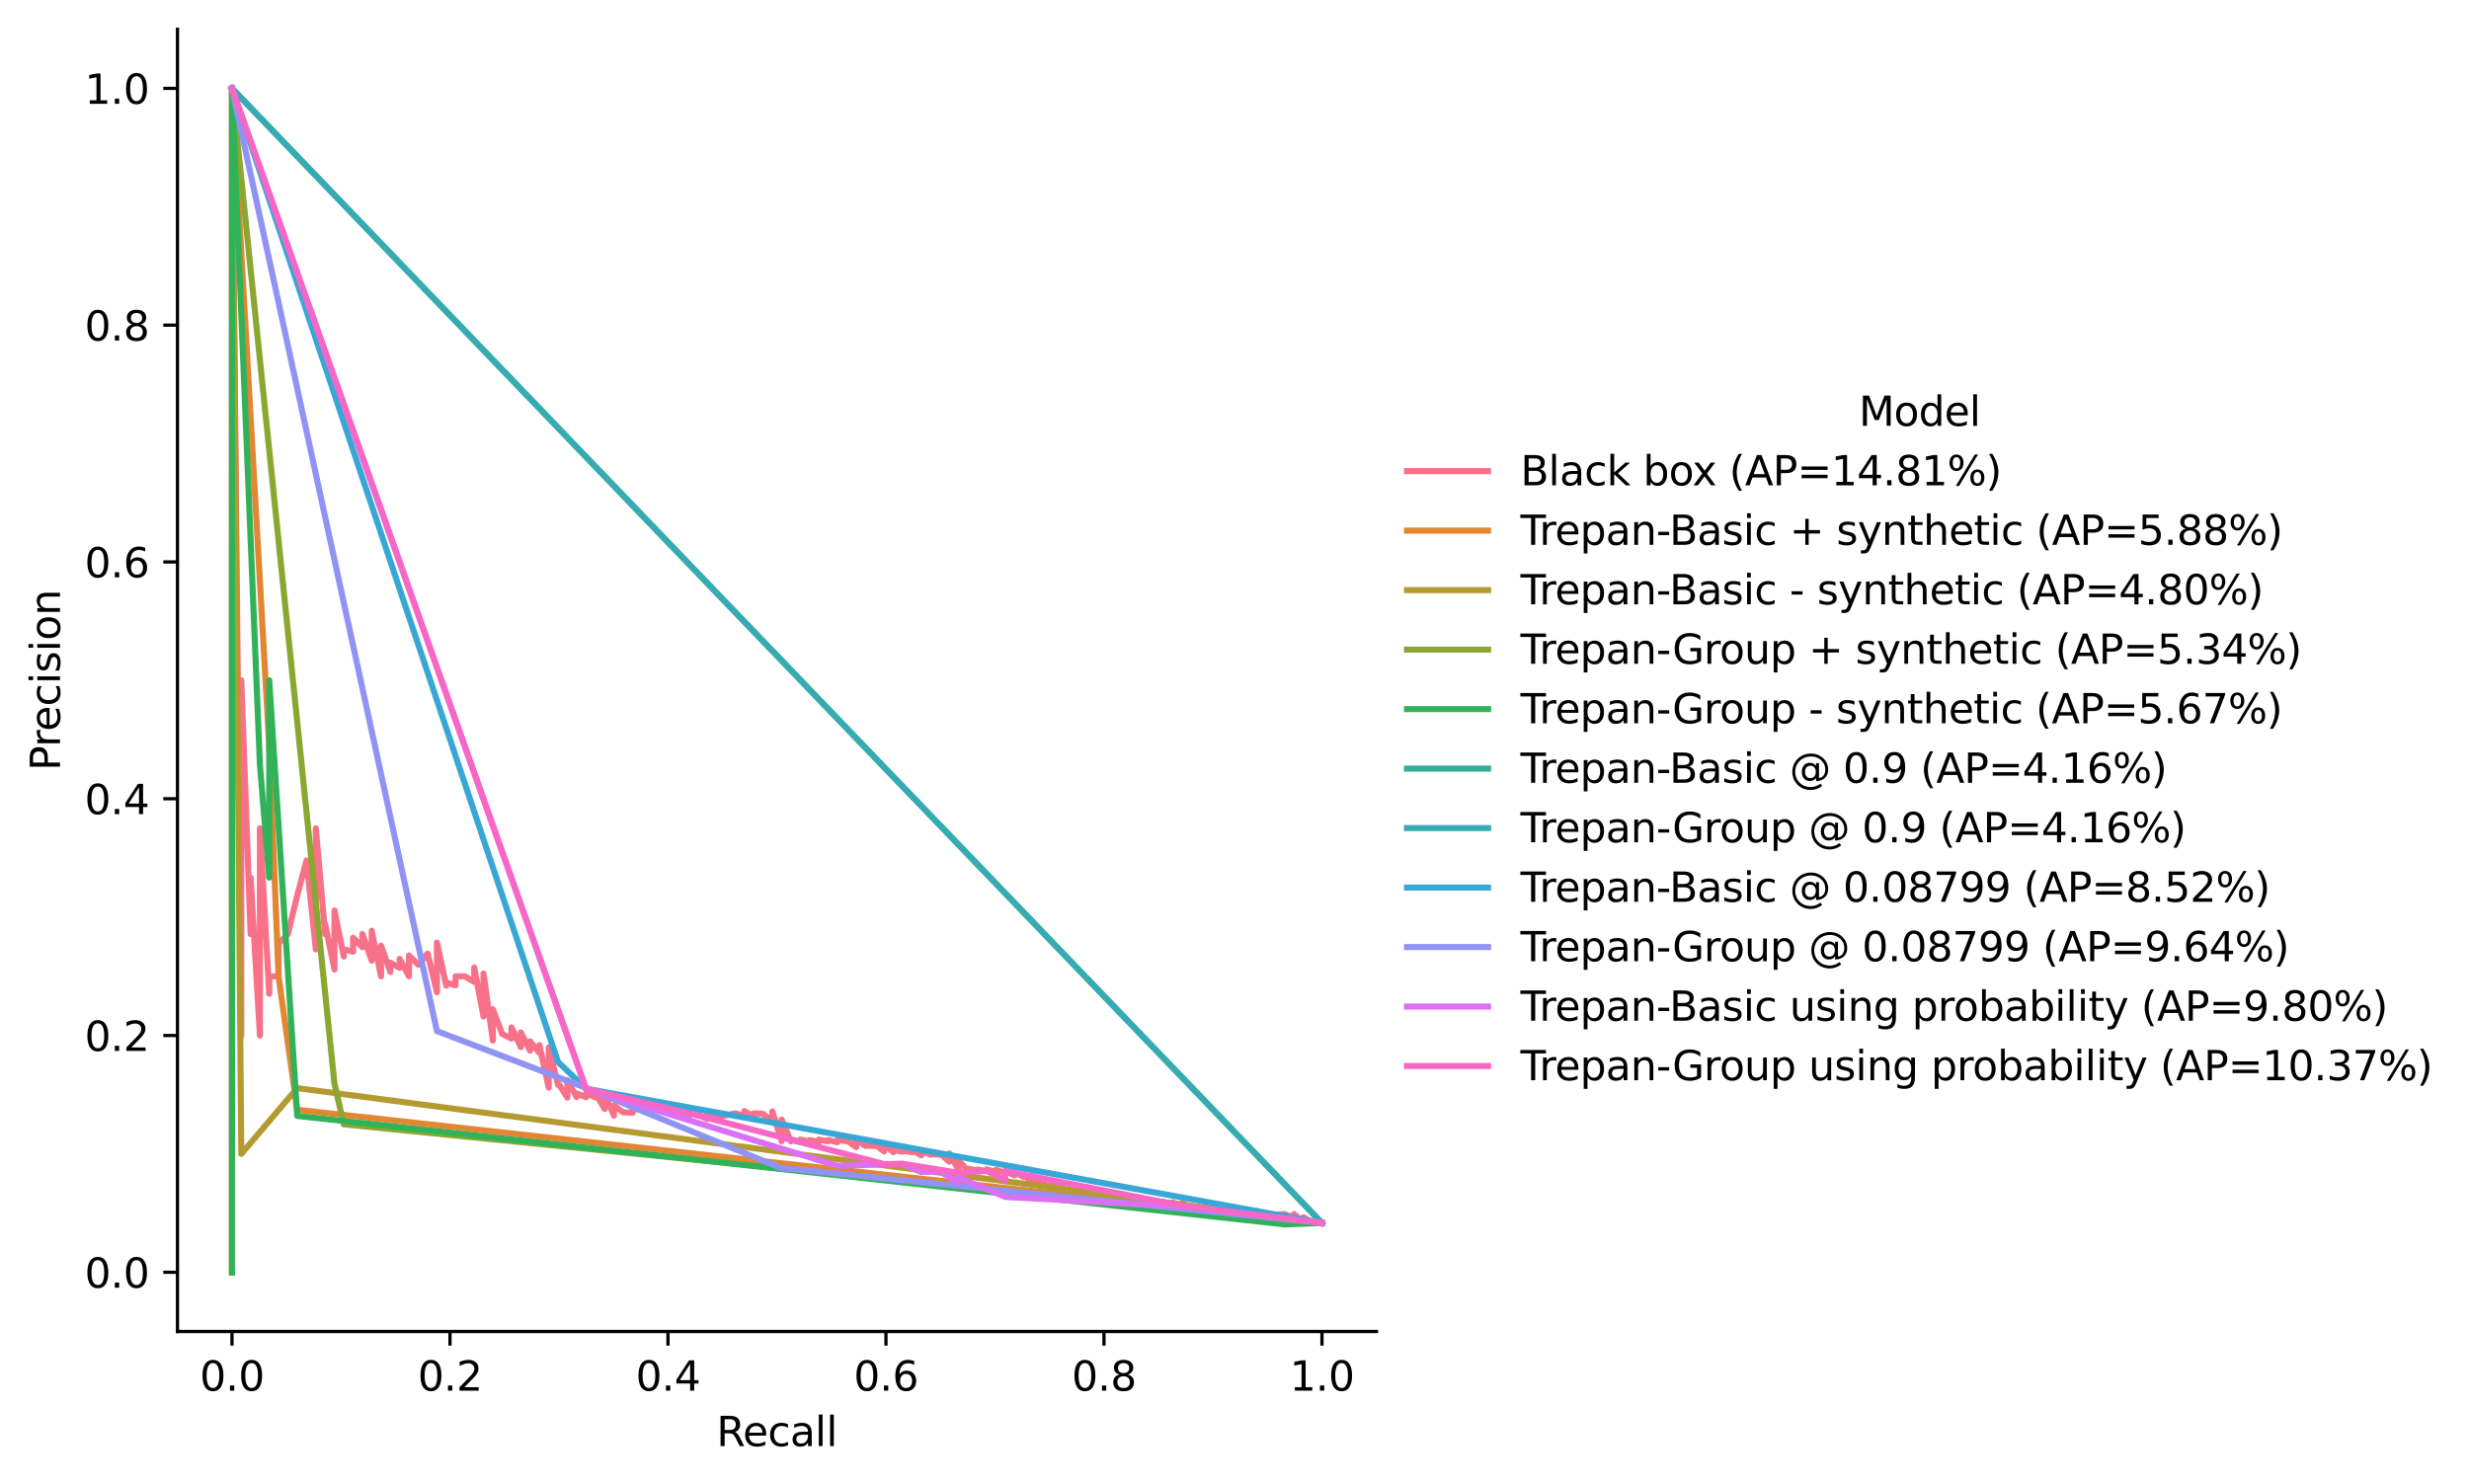 <?xml version="1.0" encoding="utf-8" standalone="no"?>
<!DOCTYPE svg PUBLIC "-//W3C//DTD SVG 1.1//EN"
  "http://www.w3.org/Graphics/SVG/1.1/DTD/svg11.dtd">
<svg height="366.076pt" version="1.1" viewBox="0 0 609.034 366.076" width="609.034pt" xmlns="http://www.w3.org/2000/svg" xmlns:xlink="http://www.w3.org/1999/xlink">
 <defs>
  <style type="text/css">*{stroke-linecap:butt;stroke-linejoin:round;}</style>
 </defs>
 <g id="figure_1">
  <g id="patch_1">
   <path d="M 0 366.076 
L 609.034 366.076 
L 609.034 0 
L 0 0 
z
" style="fill:#ffffff;"/>
  </g>
  <g id="axes_1">
   <g id="patch_2">
    <path d="M 43.781 328.52 
L 339.533 328.52 
L 339.533 7.2 
L 43.781 7.2 
z
" style="fill:#ffffff;"/>
   </g>
   <g id="matplotlib.axis_1">
    <g id="xtick_1">
     <g id="line2d_1">
      <defs>
       <path d="M 0 0 
L 0 3.5 
" id="m7871a6d753" style="stroke:#000000;stroke-width:0.8;"/>
      </defs>
      <g>
       <use style="stroke:#000000;stroke-width:0.8;" x="57.225" xlink:href="#m7871a6d753" y="328.52"/>
      </g>
     </g>
     <g id="text_1">
      <!-- 0.0 -->
      <g transform="translate(49.273 343.118)scale(0.1 -0.1)">
       <defs>
        <path d="M 2034 4250 
Q 1547 4250 1301 3770 
Q 1056 3291 1056 2328 
Q 1056 1369 1301 889 
Q 1547 409 2034 409 
Q 2525 409 2770 889 
Q 3016 1369 3016 2328 
Q 3016 3291 2770 3770 
Q 2525 4250 2034 4250 
z
M 2034 4750 
Q 2819 4750 3233 4129 
Q 3647 3509 3647 2328 
Q 3647 1150 3233 529 
Q 2819 -91 2034 -91 
Q 1250 -91 836 529 
Q 422 1150 422 2328 
Q 422 3509 836 4129 
Q 1250 4750 2034 4750 
z
" id="DejaVuSans-30" transform="scale(0.016)"/>
        <path d="M 684 794 
L 1344 794 
L 1344 0 
L 684 0 
L 684 794 
z
" id="DejaVuSans-2e" transform="scale(0.016)"/>
       </defs>
       <use xlink:href="#DejaVuSans-30"/>
       <use x="63.623" xlink:href="#DejaVuSans-2e"/>
       <use x="95.41" xlink:href="#DejaVuSans-30"/>
      </g>
     </g>
    </g>
    <g id="xtick_2">
     <g id="line2d_2">
      <g>
       <use style="stroke:#000000;stroke-width:0.8;" x="110.998" xlink:href="#m7871a6d753" y="328.52"/>
      </g>
     </g>
     <g id="text_2">
      <!-- 0.2 -->
      <g transform="translate(103.046 343.118)scale(0.1 -0.1)">
       <defs>
        <path d="M 1228 531 
L 3431 531 
L 3431 0 
L 469 0 
L 469 531 
Q 828 903 1448 1529 
Q 2069 2156 2228 2338 
Q 2531 2678 2651 2914 
Q 2772 3150 2772 3378 
Q 2772 3750 2511 3984 
Q 2250 4219 1831 4219 
Q 1534 4219 1204 4116 
Q 875 4013 500 3803 
L 500 4441 
Q 881 4594 1212 4672 
Q 1544 4750 1819 4750 
Q 2544 4750 2975 4387 
Q 3406 4025 3406 3419 
Q 3406 3131 3298 2873 
Q 3191 2616 2906 2266 
Q 2828 2175 2409 1742 
Q 1991 1309 1228 531 
z
" id="DejaVuSans-32" transform="scale(0.016)"/>
       </defs>
       <use xlink:href="#DejaVuSans-30"/>
       <use x="63.623" xlink:href="#DejaVuSans-2e"/>
       <use x="95.41" xlink:href="#DejaVuSans-32"/>
      </g>
     </g>
    </g>
    <g id="xtick_3">
     <g id="line2d_3">
      <g>
       <use style="stroke:#000000;stroke-width:0.8;" x="164.771" xlink:href="#m7871a6d753" y="328.52"/>
      </g>
     </g>
     <g id="text_3">
      <!-- 0.4 -->
      <g transform="translate(156.819 343.118)scale(0.1 -0.1)">
       <defs>
        <path d="M 2419 4116 
L 825 1625 
L 2419 1625 
L 2419 4116 
z
M 2253 4666 
L 3047 4666 
L 3047 1625 
L 3713 1625 
L 3713 1100 
L 3047 1100 
L 3047 0 
L 2419 0 
L 2419 1100 
L 313 1100 
L 313 1709 
L 2253 4666 
z
" id="DejaVuSans-34" transform="scale(0.016)"/>
       </defs>
       <use xlink:href="#DejaVuSans-30"/>
       <use x="63.623" xlink:href="#DejaVuSans-2e"/>
       <use x="95.41" xlink:href="#DejaVuSans-34"/>
      </g>
     </g>
    </g>
    <g id="xtick_4">
     <g id="line2d_4">
      <g>
       <use style="stroke:#000000;stroke-width:0.8;" x="218.544" xlink:href="#m7871a6d753" y="328.52"/>
      </g>
     </g>
     <g id="text_4">
      <!-- 0.6 -->
      <g transform="translate(210.592 343.118)scale(0.1 -0.1)">
       <defs>
        <path d="M 2113 2584 
Q 1688 2584 1439 2293 
Q 1191 2003 1191 1497 
Q 1191 994 1439 701 
Q 1688 409 2113 409 
Q 2538 409 2786 701 
Q 3034 994 3034 1497 
Q 3034 2003 2786 2293 
Q 2538 2584 2113 2584 
z
M 3366 4563 
L 3366 3988 
Q 3128 4100 2886 4159 
Q 2644 4219 2406 4219 
Q 1781 4219 1451 3797 
Q 1122 3375 1075 2522 
Q 1259 2794 1537 2939 
Q 1816 3084 2150 3084 
Q 2853 3084 3261 2657 
Q 3669 2231 3669 1497 
Q 3669 778 3244 343 
Q 2819 -91 2113 -91 
Q 1303 -91 875 529 
Q 447 1150 447 2328 
Q 447 3434 972 4092 
Q 1497 4750 2381 4750 
Q 2619 4750 2861 4703 
Q 3103 4656 3366 4563 
z
" id="DejaVuSans-36" transform="scale(0.016)"/>
       </defs>
       <use xlink:href="#DejaVuSans-30"/>
       <use x="63.623" xlink:href="#DejaVuSans-2e"/>
       <use x="95.41" xlink:href="#DejaVuSans-36"/>
      </g>
     </g>
    </g>
    <g id="xtick_5">
     <g id="line2d_5">
      <g>
       <use style="stroke:#000000;stroke-width:0.8;" x="272.317" xlink:href="#m7871a6d753" y="328.52"/>
      </g>
     </g>
     <g id="text_5">
      <!-- 0.8 -->
      <g transform="translate(264.365 343.118)scale(0.1 -0.1)">
       <defs>
        <path d="M 2034 2216 
Q 1584 2216 1326 1975 
Q 1069 1734 1069 1313 
Q 1069 891 1326 650 
Q 1584 409 2034 409 
Q 2484 409 2743 651 
Q 3003 894 3003 1313 
Q 3003 1734 2745 1975 
Q 2488 2216 2034 2216 
z
M 1403 2484 
Q 997 2584 770 2862 
Q 544 3141 544 3541 
Q 544 4100 942 4425 
Q 1341 4750 2034 4750 
Q 2731 4750 3128 4425 
Q 3525 4100 3525 3541 
Q 3525 3141 3298 2862 
Q 3072 2584 2669 2484 
Q 3125 2378 3379 2068 
Q 3634 1759 3634 1313 
Q 3634 634 3220 271 
Q 2806 -91 2034 -91 
Q 1263 -91 848 271 
Q 434 634 434 1313 
Q 434 1759 690 2068 
Q 947 2378 1403 2484 
z
M 1172 3481 
Q 1172 3119 1398 2916 
Q 1625 2713 2034 2713 
Q 2441 2713 2670 2916 
Q 2900 3119 2900 3481 
Q 2900 3844 2670 4047 
Q 2441 4250 2034 4250 
Q 1625 4250 1398 4047 
Q 1172 3844 1172 3481 
z
" id="DejaVuSans-38" transform="scale(0.016)"/>
       </defs>
       <use xlink:href="#DejaVuSans-30"/>
       <use x="63.623" xlink:href="#DejaVuSans-2e"/>
       <use x="95.41" xlink:href="#DejaVuSans-38"/>
      </g>
     </g>
    </g>
    <g id="xtick_6">
     <g id="line2d_6">
      <g>
       <use style="stroke:#000000;stroke-width:0.8;" x="326.09" xlink:href="#m7871a6d753" y="328.52"/>
      </g>
     </g>
     <g id="text_6">
      <!-- 1.0 -->
      <g transform="translate(318.138 343.118)scale(0.1 -0.1)">
       <defs>
        <path d="M 794 531 
L 1825 531 
L 1825 4091 
L 703 3866 
L 703 4441 
L 1819 4666 
L 2450 4666 
L 2450 531 
L 3481 531 
L 3481 0 
L 794 0 
L 794 531 
z
" id="DejaVuSans-31" transform="scale(0.016)"/>
       </defs>
       <use xlink:href="#DejaVuSans-31"/>
       <use x="63.623" xlink:href="#DejaVuSans-2e"/>
       <use x="95.41" xlink:href="#DejaVuSans-30"/>
      </g>
     </g>
    </g>
    <g id="text_7">
     <!-- Recall -->
     <g transform="translate(176.74 356.797)scale(0.1 -0.1)">
      <defs>
       <path d="M 2841 2188 
Q 3044 2119 3236 1894 
Q 3428 1669 3622 1275 
L 4263 0 
L 3584 0 
L 2988 1197 
Q 2756 1666 2539 1819 
Q 2322 1972 1947 1972 
L 1259 1972 
L 1259 0 
L 628 0 
L 628 4666 
L 2053 4666 
Q 2853 4666 3247 4331 
Q 3641 3997 3641 3322 
Q 3641 2881 3436 2590 
Q 3231 2300 2841 2188 
z
M 1259 4147 
L 1259 2491 
L 2053 2491 
Q 2509 2491 2742 2702 
Q 2975 2913 2975 3322 
Q 2975 3731 2742 3939 
Q 2509 4147 2053 4147 
L 1259 4147 
z
" id="DejaVuSans-52" transform="scale(0.016)"/>
       <path d="M 3597 1894 
L 3597 1613 
L 953 1613 
Q 991 1019 1311 708 
Q 1631 397 2203 397 
Q 2534 397 2845 478 
Q 3156 559 3463 722 
L 3463 178 
Q 3153 47 2828 -22 
Q 2503 -91 2169 -91 
Q 1331 -91 842 396 
Q 353 884 353 1716 
Q 353 2575 817 3079 
Q 1281 3584 2069 3584 
Q 2775 3584 3186 3129 
Q 3597 2675 3597 1894 
z
M 3022 2063 
Q 3016 2534 2758 2815 
Q 2500 3097 2075 3097 
Q 1594 3097 1305 2825 
Q 1016 2553 972 2059 
L 3022 2063 
z
" id="DejaVuSans-65" transform="scale(0.016)"/>
       <path d="M 3122 3366 
L 3122 2828 
Q 2878 2963 2633 3030 
Q 2388 3097 2138 3097 
Q 1578 3097 1268 2742 
Q 959 2388 959 1747 
Q 959 1106 1268 751 
Q 1578 397 2138 397 
Q 2388 397 2633 464 
Q 2878 531 3122 666 
L 3122 134 
Q 2881 22 2623 -34 
Q 2366 -91 2075 -91 
Q 1284 -91 818 406 
Q 353 903 353 1747 
Q 353 2603 823 3093 
Q 1294 3584 2113 3584 
Q 2378 3584 2631 3529 
Q 2884 3475 3122 3366 
z
" id="DejaVuSans-63" transform="scale(0.016)"/>
       <path d="M 2194 1759 
Q 1497 1759 1228 1600 
Q 959 1441 959 1056 
Q 959 750 1161 570 
Q 1363 391 1709 391 
Q 2188 391 2477 730 
Q 2766 1069 2766 1631 
L 2766 1759 
L 2194 1759 
z
M 3341 1997 
L 3341 0 
L 2766 0 
L 2766 531 
Q 2569 213 2275 61 
Q 1981 -91 1556 -91 
Q 1019 -91 701 211 
Q 384 513 384 1019 
Q 384 1609 779 1909 
Q 1175 2209 1959 2209 
L 2766 2209 
L 2766 2266 
Q 2766 2663 2505 2880 
Q 2244 3097 1772 3097 
Q 1472 3097 1187 3025 
Q 903 2953 641 2809 
L 641 3341 
Q 956 3463 1253 3523 
Q 1550 3584 1831 3584 
Q 2591 3584 2966 3190 
Q 3341 2797 3341 1997 
z
" id="DejaVuSans-61" transform="scale(0.016)"/>
       <path d="M 603 4863 
L 1178 4863 
L 1178 0 
L 603 0 
L 603 4863 
z
" id="DejaVuSans-6c" transform="scale(0.016)"/>
      </defs>
      <use xlink:href="#DejaVuSans-52"/>
      <use x="64.982" xlink:href="#DejaVuSans-65"/>
      <use x="126.506" xlink:href="#DejaVuSans-63"/>
      <use x="181.486" xlink:href="#DejaVuSans-61"/>
      <use x="242.766" xlink:href="#DejaVuSans-6c"/>
      <use x="270.549" xlink:href="#DejaVuSans-6c"/>
     </g>
    </g>
   </g>
   <g id="matplotlib.axis_2">
    <g id="ytick_1">
     <g id="line2d_7">
      <defs>
       <path d="M 0 0 
L -3.5 0 
" id="mf7b725f0ad" style="stroke:#000000;stroke-width:0.8;"/>
      </defs>
      <g>
       <use style="stroke:#000000;stroke-width:0.8;" x="43.781" xlink:href="#mf7b725f0ad" y="313.915"/>
      </g>
     </g>
     <g id="text_8">
      <!-- 0.0 -->
      <g transform="translate(20.878 317.714)scale(0.1 -0.1)">
       <use xlink:href="#DejaVuSans-30"/>
       <use x="63.623" xlink:href="#DejaVuSans-2e"/>
       <use x="95.41" xlink:href="#DejaVuSans-30"/>
      </g>
     </g>
    </g>
    <g id="ytick_2">
     <g id="line2d_8">
      <g>
       <use style="stroke:#000000;stroke-width:0.8;" x="43.781" xlink:href="#mf7b725f0ad" y="255.493"/>
      </g>
     </g>
     <g id="text_9">
      <!-- 0.2 -->
      <g transform="translate(20.878 259.292)scale(0.1 -0.1)">
       <use xlink:href="#DejaVuSans-30"/>
       <use x="63.623" xlink:href="#DejaVuSans-2e"/>
       <use x="95.41" xlink:href="#DejaVuSans-32"/>
      </g>
     </g>
    </g>
    <g id="ytick_3">
     <g id="line2d_9">
      <g>
       <use style="stroke:#000000;stroke-width:0.8;" x="43.781" xlink:href="#mf7b725f0ad" y="197.071"/>
      </g>
     </g>
     <g id="text_10">
      <!-- 0.4 -->
      <g transform="translate(20.878 200.87)scale(0.1 -0.1)">
       <use xlink:href="#DejaVuSans-30"/>
       <use x="63.623" xlink:href="#DejaVuSans-2e"/>
       <use x="95.41" xlink:href="#DejaVuSans-34"/>
      </g>
     </g>
    </g>
    <g id="ytick_4">
     <g id="line2d_10">
      <g>
       <use style="stroke:#000000;stroke-width:0.8;" x="43.781" xlink:href="#mf7b725f0ad" y="138.649"/>
      </g>
     </g>
     <g id="text_11">
      <!-- 0.6 -->
      <g transform="translate(20.878 142.448)scale(0.1 -0.1)">
       <use xlink:href="#DejaVuSans-30"/>
       <use x="63.623" xlink:href="#DejaVuSans-2e"/>
       <use x="95.41" xlink:href="#DejaVuSans-36"/>
      </g>
     </g>
    </g>
    <g id="ytick_5">
     <g id="line2d_11">
      <g>
       <use style="stroke:#000000;stroke-width:0.8;" x="43.781" xlink:href="#mf7b725f0ad" y="80.227"/>
      </g>
     </g>
     <g id="text_12">
      <!-- 0.8 -->
      <g transform="translate(20.878 84.026)scale(0.1 -0.1)">
       <use xlink:href="#DejaVuSans-30"/>
       <use x="63.623" xlink:href="#DejaVuSans-2e"/>
       <use x="95.41" xlink:href="#DejaVuSans-38"/>
      </g>
     </g>
    </g>
    <g id="ytick_6">
     <g id="line2d_12">
      <g>
       <use style="stroke:#000000;stroke-width:0.8;" x="43.781" xlink:href="#mf7b725f0ad" y="21.805"/>
      </g>
     </g>
     <g id="text_13">
      <!-- 1.0 -->
      <g transform="translate(20.878 25.605)scale(0.1 -0.1)">
       <use xlink:href="#DejaVuSans-31"/>
       <use x="63.623" xlink:href="#DejaVuSans-2e"/>
       <use x="95.41" xlink:href="#DejaVuSans-30"/>
      </g>
     </g>
    </g>
    <g id="text_14">
     <!-- Precision -->
     <g transform="translate(14.798 190.167)rotate(-90)scale(0.1 -0.1)">
      <defs>
       <path d="M 1259 4147 
L 1259 2394 
L 2053 2394 
Q 2494 2394 2734 2622 
Q 2975 2850 2975 3272 
Q 2975 3691 2734 3919 
Q 2494 4147 2053 4147 
L 1259 4147 
z
M 628 4666 
L 2053 4666 
Q 2838 4666 3239 4311 
Q 3641 3956 3641 3272 
Q 3641 2581 3239 2228 
Q 2838 1875 2053 1875 
L 1259 1875 
L 1259 0 
L 628 0 
L 628 4666 
z
" id="DejaVuSans-50" transform="scale(0.016)"/>
       <path d="M 2631 2963 
Q 2534 3019 2420 3045 
Q 2306 3072 2169 3072 
Q 1681 3072 1420 2755 
Q 1159 2438 1159 1844 
L 1159 0 
L 581 0 
L 581 3500 
L 1159 3500 
L 1159 2956 
Q 1341 3275 1631 3429 
Q 1922 3584 2338 3584 
Q 2397 3584 2469 3576 
Q 2541 3569 2628 3553 
L 2631 2963 
z
" id="DejaVuSans-72" transform="scale(0.016)"/>
       <path d="M 603 3500 
L 1178 3500 
L 1178 0 
L 603 0 
L 603 3500 
z
M 603 4863 
L 1178 4863 
L 1178 4134 
L 603 4134 
L 603 4863 
z
" id="DejaVuSans-69" transform="scale(0.016)"/>
       <path d="M 2834 3397 
L 2834 2853 
Q 2591 2978 2328 3040 
Q 2066 3103 1784 3103 
Q 1356 3103 1142 2972 
Q 928 2841 928 2578 
Q 928 2378 1081 2264 
Q 1234 2150 1697 2047 
L 1894 2003 
Q 2506 1872 2764 1633 
Q 3022 1394 3022 966 
Q 3022 478 2636 193 
Q 2250 -91 1575 -91 
Q 1294 -91 989 -36 
Q 684 19 347 128 
L 347 722 
Q 666 556 975 473 
Q 1284 391 1588 391 
Q 1994 391 2212 530 
Q 2431 669 2431 922 
Q 2431 1156 2273 1281 
Q 2116 1406 1581 1522 
L 1381 1569 
Q 847 1681 609 1914 
Q 372 2147 372 2553 
Q 372 3047 722 3315 
Q 1072 3584 1716 3584 
Q 2034 3584 2315 3537 
Q 2597 3491 2834 3397 
z
" id="DejaVuSans-73" transform="scale(0.016)"/>
       <path d="M 1959 3097 
Q 1497 3097 1228 2736 
Q 959 2375 959 1747 
Q 959 1119 1226 758 
Q 1494 397 1959 397 
Q 2419 397 2687 759 
Q 2956 1122 2956 1747 
Q 2956 2369 2687 2733 
Q 2419 3097 1959 3097 
z
M 1959 3584 
Q 2709 3584 3137 3096 
Q 3566 2609 3566 1747 
Q 3566 888 3137 398 
Q 2709 -91 1959 -91 
Q 1206 -91 779 398 
Q 353 888 353 1747 
Q 353 2609 779 3096 
Q 1206 3584 1959 3584 
z
" id="DejaVuSans-6f" transform="scale(0.016)"/>
       <path d="M 3513 2113 
L 3513 0 
L 2938 0 
L 2938 2094 
Q 2938 2591 2744 2837 
Q 2550 3084 2163 3084 
Q 1697 3084 1428 2787 
Q 1159 2491 1159 1978 
L 1159 0 
L 581 0 
L 581 3500 
L 1159 3500 
L 1159 2956 
Q 1366 3272 1645 3428 
Q 1925 3584 2291 3584 
Q 2894 3584 3203 3211 
Q 3513 2838 3513 2113 
z
" id="DejaVuSans-6e" transform="scale(0.016)"/>
      </defs>
      <use xlink:href="#DejaVuSans-50"/>
      <use x="58.553" xlink:href="#DejaVuSans-72"/>
      <use x="97.416" xlink:href="#DejaVuSans-65"/>
      <use x="158.939" xlink:href="#DejaVuSans-63"/>
      <use x="213.92" xlink:href="#DejaVuSans-69"/>
      <use x="241.703" xlink:href="#DejaVuSans-73"/>
      <use x="293.803" xlink:href="#DejaVuSans-69"/>
      <use x="321.586" xlink:href="#DejaVuSans-6f"/>
      <use x="382.768" xlink:href="#DejaVuSans-6e"/>
     </g>
    </g>
   </g>
   <g id="line2d_13">
    <path clip-path="url(#p75d3e99f61)" d="M 57.225 313.915 
L 57.225 21.805 
L 59.523 255.493 
L 59.523 167.86 
L 61.82 230.455 
L 61.82 216.545 
L 64.118 255.493 
L 64.118 204.374 
L 66.416 245.183 
L 66.416 240.887 
L 68.714 240.887 
L 68.714 232.773 
L 71.012 230.455 
L 73.31 220.971 
L 75.608 212.311 
L 77.906 234.248 
L 77.906 204.374 
L 80.204 230.455 
L 80.204 228 
L 82.502 239.189 
L 82.502 224.659 
L 84.8 236.019 
L 84.8 234.248 
L 87.098 234.802 
L 87.098 231.362 
L 89.396 233.728 
L 89.396 230.455 
L 91.694 237.044 
L 91.694 229.652 
L 93.992 240.887 
L 93.992 233.333 
L 96.29 239.797 
L 96.29 237.517 
L 98.588 238.801 
L 98.588 236.592 
L 100.886 240.887 
L 100.886 235.745 
L 103.184 238.042 
L 105.482 235.27 
L 107.78 244.813 
L 107.78 232.568 
L 110.078 243.193 
L 110.078 242.441 
L 112.376 243.1 
L 112.376 240.887 
L 114.674 240.887 
L 116.972 242.265 
L 116.972 238.718 
L 119.27 250.819 
L 119.27 250.31 
L 119.27 240.205 
L 121.568 256.718 
L 121.568 256.316 
L 121.568 249.001 
L 123.866 255.087 
L 126.164 256.261 
L 126.164 253.478 
L 128.462 258.36 
L 128.462 254.729 
L 130.76 259.251 
L 130.76 256.918 
L 133.058 259.759 
L 133.058 257.87 
L 135.356 268.356 
L 135.356 267.934 
L 135.356 258.43 
L 137.654 267.653 
L 137.654 267.23 
L 139.952 270.816 
L 139.952 270.639 
L 139.952 266.546 
L 142.25 270.682 
L 142.25 270.509 
L 142.25 269.8 
L 144.548 270.723 
L 144.548 269.691 
L 146.846 270.762 
L 146.846 269.759 
L 149.144 273.624 
L 149.144 273.484 
L 149.144 269.823 
L 151.442 275.281 
L 151.442 275.03 
L 151.442 272.758 
L 153.74 274.466 
L 156.038 274.539 
L 156.038 273.656 
L 158.336 273.75 
L 160.634 274.44 
L 160.634 272.965 
L 162.932 274.16 
L 162.932 274.042 
L 162.932 273.684 
L 165.23 274.576 
L 165.23 274.463 
L 165.23 273.416 
L 167.528 274.194 
L 167.528 274.081 
L 167.528 273.854 
L 169.826 275.541 
L 169.826 275.438 
L 169.826 273.481 
L 172.124 275.173 
L 172.124 275.07 
L 172.124 274.863 
L 174.422 276.103 
L 174.422 276.007 
L 174.422 274.503 
L 176.72 275.845 
L 176.72 275.75 
L 176.72 275.46 
L 179.018 275.21 
L 181.316 274.676 
L 183.614 275.294 
L 183.614 275.201 
L 183.614 274.147 
L 185.912 275.425 
L 185.912 275.334 
L 185.912 274.686 
L 188.21 274.83 
L 190.508 276.76 
L 190.508 276.679 
L 190.508 274.237 
L 192.806 281.58 
L 192.806 281.212 
L 192.806 276.202 
L 195.104 281.637 
L 195.104 281.398 
L 195.104 281.093 
L 197.402 281.751 
L 197.402 281.693 
L 197.402 281.16 
L 199.7 281.632 
L 199.7 281.574 
L 199.7 281.283 
L 201.998 281.742 
L 201.998 281.629 
L 201.998 281.169 
L 204.296 281.626 
L 204.296 281.514 
L 204.296 281.288 
L 206.594 281.842 
L 206.594 281.733 
L 206.594 281.178 
L 208.892 281.621 
L 208.892 281.513 
L 208.892 281.403 
L 211.19 283.045 
L 211.19 282.947 
L 211.19 281.187 
L 213.488 282.732 
L 213.488 282.634 
L 215.786 282.762 
L 215.786 282.666 
L 215.786 282.323 
L 218.084 284.107 
L 218.084 283.977 
L 218.084 282.36 
L 220.382 284.286 
L 220.382 284.159 
L 220.382 283.726 
L 222.68 284.167 
L 222.68 284.082 
L 222.68 283.912 
L 224.978 284.298 
L 224.978 284.215 
L 224.978 283.796 
L 227.276 285.055 
L 227.276 284.939 
L 227.276 283.934 
L 229.574 284.935 
L 229.574 284.82 
L 229.574 284.704 
L 231.872 284.932 
L 231.872 284.857 
L 231.872 284.588 
L 234.17 286.651 
L 234.17 286.518 
L 234.17 284.589 
L 236.468 288.655 
L 236.468 288.457 
L 236.468 286.33 
L 238.766 288.858 
L 238.766 288.694 
L 238.766 288.359 
L 241.064 288.787 
L 241.064 288.678 
L 241.064 288.569 
L 243.362 288.93 
L 243.362 288.824 
L 243.362 288.5 
L 245.66 289.195 
L 245.66 289.093 
L 245.66 288.648 
L 247.958 289.4 
L 247.958 289.3 
L 247.958 288.92 
L 250.256 290.022 
L 250.256 289.906 
L 250.256 289.13 
L 252.554 290.446 
L 252.554 290.335 
L 252.554 289.762 
L 254.852 292.202 
L 254.852 292.051 
L 254.852 290.193 
L 257.15 292.286 
L 257.15 292.138 
L 257.15 291.969 
L 259.448 293.083 
L 259.448 292.965 
L 259.448 292.056 
L 261.746 293.249 
L 261.746 293.133 
L 261.746 292.864 
L 264.044 294.512 
L 264.044 294.383 
L 264.044 293.033 
L 266.342 294.708 
L 266.342 294.582 
L 266.342 294.311 
L 268.64 295.89 
L 268.64 295.756 
L 268.64 294.511 
L 270.938 296.007 
L 270.938 295.876 
L 270.938 295.707 
L 275.534 295.93 
L 275.534 295.694 
L 277.832 296.333 
L 277.832 296.222 
L 277.832 295.752 
L 280.13 296.585 
L 280.13 296.467 
L 280.13 296.161 
L 282.428 296.742 
L 282.428 296.628 
L 282.428 296.417 
L 284.726 296.823 
L 284.726 296.711 
L 284.726 296.577 
L 287.024 296.832 
L 287.024 296.722 
L 287.024 296.661 
L 289.322 296.959 
L 289.322 296.851 
L 289.322 296.671 
L 291.62 297.695 
L 291.62 297.579 
L 291.62 296.801 
L 293.918 298.079 
L 293.918 297.953 
L 293.918 297.545 
L 296.216 298.656 
L 296.216 298.54 
L 296.216 297.934 
L 298.514 298.525 
L 298.514 298.517 
L 300.812 298.677 
L 300.812 298.571 
L 300.812 298.386 
L 303.11 298.66 
L 303.11 298.555 
L 303.11 298.54 
L 305.408 298.82 
L 305.408 298.711 
L 305.408 298.525 
L 307.706 298.896 
L 307.706 298.789 
L 307.706 298.687 
L 310.004 299.914 
L 310.004 299.791 
L 310.004 298.765 
L 312.302 299.799 
L 312.302 299.793 
L 316.898 299.563 
L 319.196 300.438 
L 319.196 300.323 
L 319.196 299.555 
L 321.494 301.505 
L 321.494 301.361 
L 321.494 300.325 
L 323.792 301.588 
L 323.792 301.466 
L 323.792 301.402 
L 326.09 301.687 
L 326.09 301.687 
" style="fill:none;stroke:#f77189;stroke-linecap:square;stroke-width:1.5;"/>
   </g>
   <g id="line2d_14">
    <path clip-path="url(#p75d3e99f61)" d="M 57.225 21.805 
L 66.416 184.088 
L 68.714 240.887 
L 73.31 273.821 
L 326.09 301.752 
" style="fill:none;stroke:#e18632;stroke-linecap:square;stroke-width:1.5;"/>
   </g>
   <g id="line2d_15">
    <path clip-path="url(#p75d3e99f61)" d="M 57.225 313.915 
L 57.225 313.915 
L 57.225 21.805 
L 59.523 284.704 
L 73.31 268.475 
L 326.09 301.752 
" style="fill:none;stroke:#b59a32;stroke-linecap:square;stroke-width:1.5;"/>
   </g>
   <g id="line2d_16">
    <path clip-path="url(#p75d3e99f61)" d="M 57.225 21.805 
L 82.502 267.346 
L 84.8 277.401 
L 326.09 301.752 
" style="fill:none;stroke:#8ba731;stroke-linecap:square;stroke-width:1.5;"/>
   </g>
   <g id="line2d_17">
    <path clip-path="url(#p75d3e99f61)" d="M 57.225 313.915 
L 57.225 21.805 
L 64.118 188.725 
L 66.416 216.545 
L 66.416 167.86 
L 73.31 275.334 
L 316.898 302.101 
L 326.09 301.752 
" style="fill:none;stroke:#32b258;stroke-linecap:square;stroke-width:1.5;"/>
   </g>
   <g id="line2d_18">
    <path clip-path="url(#p75d3e99f61)" d="M 57.225 21.805 
L 326.09 301.752 
" style="fill:none;stroke:#35ae95;stroke-linecap:square;stroke-width:1.5;"/>
   </g>
   <g id="line2d_19">
    <path clip-path="url(#p75d3e99f61)" d="M 57.225 21.805 
L 326.09 301.752 
" style="fill:none;stroke:#37abb2;stroke-linecap:square;stroke-width:1.5;"/>
   </g>
   <g id="line2d_20">
    <path clip-path="url(#p75d3e99f61)" d="M 57.225 21.805 
L 137.654 262.017 
L 144.548 268.608 
L 326.09 301.752 
" style="fill:none;stroke:#39a7d6;stroke-linecap:square;stroke-width:1.5;"/>
   </g>
   <g id="line2d_21">
    <path clip-path="url(#p75d3e99f61)" d="M 57.225 21.805 
L 107.78 254.411 
L 144.548 268.422 
L 192.806 288.268 
L 195.104 288.403 
L 326.09 301.748 
" style="fill:none;stroke:#8f93f4;stroke-linecap:square;stroke-width:1.5;"/>
   </g>
   <g id="line2d_22">
    <path clip-path="url(#p75d3e99f61)" d="M 57.225 21.805 
L 144.548 268.608 
L 206.594 287.653 
L 222.68 287.156 
L 227.276 289.182 
L 227.276 289.154 
L 231.872 289.054 
L 236.468 291.815 
L 236.468 290.498 
L 247.958 295.322 
L 293.918 297.851 
L 326.09 301.752 
" style="fill:none;stroke:#db70f4;stroke-linecap:square;stroke-width:1.5;"/>
   </g>
   <g id="line2d_23">
    <path clip-path="url(#p75d3e99f61)" d="M 57.225 21.805 
L 144.548 268.608 
L 174.422 275.813 
L 218.084 287.221 
L 222.68 287.156 
L 236.468 289.362 
L 243.362 288.93 
L 247.958 291.213 
L 247.958 290.098 
L 247.958 288.945 
L 291.62 297.508 
L 326.09 301.752 
" style="fill:none;stroke:#f667c6;stroke-linecap:square;stroke-width:1.5;"/>
   </g>
   <g id="line2d_24"/>
   <g id="line2d_25"/>
   <g id="line2d_26"/>
   <g id="line2d_27"/>
   <g id="line2d_28"/>
   <g id="line2d_29"/>
   <g id="line2d_30"/>
   <g id="line2d_31"/>
   <g id="line2d_32"/>
   <g id="line2d_33"/>
   <g id="line2d_34"/>
   <g id="patch_3">
    <path d="M 43.781 328.52 
L 43.781 7.2 
" style="fill:none;stroke:#000000;stroke-linecap:square;stroke-linejoin:miter;stroke-width:0.8;"/>
   </g>
   <g id="patch_4">
    <path d="M 43.781 328.52 
L 339.533 328.52 
" style="fill:none;stroke:#000000;stroke-linecap:square;stroke-linejoin:miter;stroke-width:0.8;"/>
   </g>
  </g>
  <g id="legend_1">
   <g id="text_15">
    <!-- Model -->
    <g transform="translate(458.533 105.068)scale(0.1 -0.1)">
     <defs>
      <path d="M 628 4666 
L 1569 4666 
L 2759 1491 
L 3956 4666 
L 4897 4666 
L 4897 0 
L 4281 0 
L 4281 4097 
L 3078 897 
L 2444 897 
L 1241 4097 
L 1241 0 
L 628 0 
L 628 4666 
z
" id="DejaVuSans-4d" transform="scale(0.016)"/>
      <path d="M 2906 2969 
L 2906 4863 
L 3481 4863 
L 3481 0 
L 2906 0 
L 2906 525 
Q 2725 213 2448 61 
Q 2172 -91 1784 -91 
Q 1150 -91 751 415 
Q 353 922 353 1747 
Q 353 2572 751 3078 
Q 1150 3584 1784 3584 
Q 2172 3584 2448 3432 
Q 2725 3281 2906 2969 
z
M 947 1747 
Q 947 1113 1208 752 
Q 1469 391 1925 391 
Q 2381 391 2643 752 
Q 2906 1113 2906 1747 
Q 2906 2381 2643 2742 
Q 2381 3103 1925 3103 
Q 1469 3103 1208 2742 
Q 947 2381 947 1747 
z
" id="DejaVuSans-64" transform="scale(0.016)"/>
     </defs>
     <use xlink:href="#DejaVuSans-4d"/>
     <use x="86.279" xlink:href="#DejaVuSans-6f"/>
     <use x="147.461" xlink:href="#DejaVuSans-64"/>
     <use x="210.938" xlink:href="#DejaVuSans-65"/>
     <use x="272.461" xlink:href="#DejaVuSans-6c"/>
    </g>
   </g>
   <g id="line2d_35">
    <path d="M 347.059 116.246 
L 367.059 116.246 
" style="fill:none;stroke:#f77189;stroke-linecap:square;stroke-width:1.5;"/>
   </g>
   <g id="line2d_36"/>
   <g id="text_16">
    <!-- Black box (AP=14.81%) -->
    <g transform="translate(375.059 119.746)scale(0.1 -0.1)">
     <defs>
      <path d="M 1259 2228 
L 1259 519 
L 2272 519 
Q 2781 519 3026 730 
Q 3272 941 3272 1375 
Q 3272 1813 3026 2020 
Q 2781 2228 2272 2228 
L 1259 2228 
z
M 1259 4147 
L 1259 2741 
L 2194 2741 
Q 2656 2741 2882 2914 
Q 3109 3088 3109 3444 
Q 3109 3797 2882 3972 
Q 2656 4147 2194 4147 
L 1259 4147 
z
M 628 4666 
L 2241 4666 
Q 2963 4666 3353 4366 
Q 3744 4066 3744 3513 
Q 3744 3084 3544 2831 
Q 3344 2578 2956 2516 
Q 3422 2416 3680 2098 
Q 3938 1781 3938 1306 
Q 3938 681 3513 340 
Q 3088 0 2303 0 
L 628 0 
L 628 4666 
z
" id="DejaVuSans-42" transform="scale(0.016)"/>
      <path d="M 581 4863 
L 1159 4863 
L 1159 1991 
L 2875 3500 
L 3609 3500 
L 1753 1863 
L 3688 0 
L 2938 0 
L 1159 1709 
L 1159 0 
L 581 0 
L 581 4863 
z
" id="DejaVuSans-6b" transform="scale(0.016)"/>
      <path id="DejaVuSans-20" transform="scale(0.016)"/>
      <path d="M 3116 1747 
Q 3116 2381 2855 2742 
Q 2594 3103 2138 3103 
Q 1681 3103 1420 2742 
Q 1159 2381 1159 1747 
Q 1159 1113 1420 752 
Q 1681 391 2138 391 
Q 2594 391 2855 752 
Q 3116 1113 3116 1747 
z
M 1159 2969 
Q 1341 3281 1617 3432 
Q 1894 3584 2278 3584 
Q 2916 3584 3314 3078 
Q 3713 2572 3713 1747 
Q 3713 922 3314 415 
Q 2916 -91 2278 -91 
Q 1894 -91 1617 61 
Q 1341 213 1159 525 
L 1159 0 
L 581 0 
L 581 4863 
L 1159 4863 
L 1159 2969 
z
" id="DejaVuSans-62" transform="scale(0.016)"/>
      <path d="M 3513 3500 
L 2247 1797 
L 3578 0 
L 2900 0 
L 1881 1375 
L 863 0 
L 184 0 
L 1544 1831 
L 300 3500 
L 978 3500 
L 1906 2253 
L 2834 3500 
L 3513 3500 
z
" id="DejaVuSans-78" transform="scale(0.016)"/>
      <path d="M 1984 4856 
Q 1566 4138 1362 3434 
Q 1159 2731 1159 2009 
Q 1159 1288 1364 580 
Q 1569 -128 1984 -844 
L 1484 -844 
Q 1016 -109 783 600 
Q 550 1309 550 2009 
Q 550 2706 781 3412 
Q 1013 4119 1484 4856 
L 1984 4856 
z
" id="DejaVuSans-28" transform="scale(0.016)"/>
      <path d="M 2188 4044 
L 1331 1722 
L 3047 1722 
L 2188 4044 
z
M 1831 4666 
L 2547 4666 
L 4325 0 
L 3669 0 
L 3244 1197 
L 1141 1197 
L 716 0 
L 50 0 
L 1831 4666 
z
" id="DejaVuSans-41" transform="scale(0.016)"/>
      <path d="M 678 2906 
L 4684 2906 
L 4684 2381 
L 678 2381 
L 678 2906 
z
M 678 1631 
L 4684 1631 
L 4684 1100 
L 678 1100 
L 678 1631 
z
" id="DejaVuSans-3d" transform="scale(0.016)"/>
      <path d="M 4653 2053 
Q 4381 2053 4226 1822 
Q 4072 1591 4072 1178 
Q 4072 772 4226 539 
Q 4381 306 4653 306 
Q 4919 306 5073 539 
Q 5228 772 5228 1178 
Q 5228 1588 5073 1820 
Q 4919 2053 4653 2053 
z
M 4653 2450 
Q 5147 2450 5437 2106 
Q 5728 1763 5728 1178 
Q 5728 594 5436 251 
Q 5144 -91 4653 -91 
Q 4153 -91 3862 251 
Q 3572 594 3572 1178 
Q 3572 1766 3864 2108 
Q 4156 2450 4653 2450 
z
M 1428 4353 
Q 1159 4353 1004 4120 
Q 850 3888 850 3481 
Q 850 3069 1003 2837 
Q 1156 2606 1428 2606 
Q 1700 2606 1854 2837 
Q 2009 3069 2009 3481 
Q 2009 3884 1853 4118 
Q 1697 4353 1428 4353 
z
M 4250 4750 
L 4750 4750 
L 1831 -91 
L 1331 -91 
L 4250 4750 
z
M 1428 4750 
Q 1922 4750 2215 4408 
Q 2509 4066 2509 3481 
Q 2509 2891 2217 2550 
Q 1925 2209 1428 2209 
Q 931 2209 642 2551 
Q 353 2894 353 3481 
Q 353 4063 643 4406 
Q 934 4750 1428 4750 
z
" id="DejaVuSans-25" transform="scale(0.016)"/>
      <path d="M 513 4856 
L 1013 4856 
Q 1481 4119 1714 3412 
Q 1947 2706 1947 2009 
Q 1947 1309 1714 600 
Q 1481 -109 1013 -844 
L 513 -844 
Q 928 -128 1133 580 
Q 1338 1288 1338 2009 
Q 1338 2731 1133 3434 
Q 928 4138 513 4856 
z
" id="DejaVuSans-29" transform="scale(0.016)"/>
     </defs>
     <use xlink:href="#DejaVuSans-42"/>
     <use x="68.604" xlink:href="#DejaVuSans-6c"/>
     <use x="96.387" xlink:href="#DejaVuSans-61"/>
     <use x="157.666" xlink:href="#DejaVuSans-63"/>
     <use x="212.646" xlink:href="#DejaVuSans-6b"/>
     <use x="270.557" xlink:href="#DejaVuSans-20"/>
     <use x="302.344" xlink:href="#DejaVuSans-62"/>
     <use x="365.82" xlink:href="#DejaVuSans-6f"/>
     <use x="423.877" xlink:href="#DejaVuSans-78"/>
     <use x="483.057" xlink:href="#DejaVuSans-20"/>
     <use x="514.844" xlink:href="#DejaVuSans-28"/>
     <use x="553.857" xlink:href="#DejaVuSans-41"/>
     <use x="622.266" xlink:href="#DejaVuSans-50"/>
     <use x="682.568" xlink:href="#DejaVuSans-3d"/>
     <use x="766.357" xlink:href="#DejaVuSans-31"/>
     <use x="829.98" xlink:href="#DejaVuSans-34"/>
     <use x="893.604" xlink:href="#DejaVuSans-2e"/>
     <use x="925.391" xlink:href="#DejaVuSans-38"/>
     <use x="989.014" xlink:href="#DejaVuSans-31"/>
     <use x="1052.637" xlink:href="#DejaVuSans-25"/>
     <use x="1147.656" xlink:href="#DejaVuSans-29"/>
    </g>
   </g>
   <g id="line2d_37">
    <path d="M 347.059 130.924 
L 367.059 130.924 
" style="fill:none;stroke:#e18632;stroke-linecap:square;stroke-width:1.5;"/>
   </g>
   <g id="line2d_38"/>
   <g id="text_17">
    <!-- Trepan-Basic + synthetic (AP=5.88%) -->
    <g transform="translate(375.059 134.424)scale(0.1 -0.1)">
     <defs>
      <path d="M -19 4666 
L 3928 4666 
L 3928 4134 
L 2272 4134 
L 2272 0 
L 1638 0 
L 1638 4134 
L -19 4134 
L -19 4666 
z
" id="DejaVuSans-54" transform="scale(0.016)"/>
      <path d="M 1159 525 
L 1159 -1331 
L 581 -1331 
L 581 3500 
L 1159 3500 
L 1159 2969 
Q 1341 3281 1617 3432 
Q 1894 3584 2278 3584 
Q 2916 3584 3314 3078 
Q 3713 2572 3713 1747 
Q 3713 922 3314 415 
Q 2916 -91 2278 -91 
Q 1894 -91 1617 61 
Q 1341 213 1159 525 
z
M 3116 1747 
Q 3116 2381 2855 2742 
Q 2594 3103 2138 3103 
Q 1681 3103 1420 2742 
Q 1159 2381 1159 1747 
Q 1159 1113 1420 752 
Q 1681 391 2138 391 
Q 2594 391 2855 752 
Q 3116 1113 3116 1747 
z
" id="DejaVuSans-70" transform="scale(0.016)"/>
      <path d="M 313 2009 
L 1997 2009 
L 1997 1497 
L 313 1497 
L 313 2009 
z
" id="DejaVuSans-2d" transform="scale(0.016)"/>
      <path d="M 2944 4013 
L 2944 2272 
L 4684 2272 
L 4684 1741 
L 2944 1741 
L 2944 0 
L 2419 0 
L 2419 1741 
L 678 1741 
L 678 2272 
L 2419 2272 
L 2419 4013 
L 2944 4013 
z
" id="DejaVuSans-2b" transform="scale(0.016)"/>
      <path d="M 2059 -325 
Q 1816 -950 1584 -1140 
Q 1353 -1331 966 -1331 
L 506 -1331 
L 506 -850 
L 844 -850 
Q 1081 -850 1212 -737 
Q 1344 -625 1503 -206 
L 1606 56 
L 191 3500 
L 800 3500 
L 1894 763 
L 2988 3500 
L 3597 3500 
L 2059 -325 
z
" id="DejaVuSans-79" transform="scale(0.016)"/>
      <path d="M 1172 4494 
L 1172 3500 
L 2356 3500 
L 2356 3053 
L 1172 3053 
L 1172 1153 
Q 1172 725 1289 603 
Q 1406 481 1766 481 
L 2356 481 
L 2356 0 
L 1766 0 
Q 1100 0 847 248 
Q 594 497 594 1153 
L 594 3053 
L 172 3053 
L 172 3500 
L 594 3500 
L 594 4494 
L 1172 4494 
z
" id="DejaVuSans-74" transform="scale(0.016)"/>
      <path d="M 3513 2113 
L 3513 0 
L 2938 0 
L 2938 2094 
Q 2938 2591 2744 2837 
Q 2550 3084 2163 3084 
Q 1697 3084 1428 2787 
Q 1159 2491 1159 1978 
L 1159 0 
L 581 0 
L 581 4863 
L 1159 4863 
L 1159 2956 
Q 1366 3272 1645 3428 
Q 1925 3584 2291 3584 
Q 2894 3584 3203 3211 
Q 3513 2838 3513 2113 
z
" id="DejaVuSans-68" transform="scale(0.016)"/>
      <path d="M 691 4666 
L 3169 4666 
L 3169 4134 
L 1269 4134 
L 1269 2991 
Q 1406 3038 1543 3061 
Q 1681 3084 1819 3084 
Q 2600 3084 3056 2656 
Q 3513 2228 3513 1497 
Q 3513 744 3044 326 
Q 2575 -91 1722 -91 
Q 1428 -91 1123 -41 
Q 819 9 494 109 
L 494 744 
Q 775 591 1075 516 
Q 1375 441 1709 441 
Q 2250 441 2565 725 
Q 2881 1009 2881 1497 
Q 2881 1984 2565 2268 
Q 2250 2553 1709 2553 
Q 1456 2553 1204 2497 
Q 953 2441 691 2322 
L 691 4666 
z
" id="DejaVuSans-35" transform="scale(0.016)"/>
     </defs>
     <use xlink:href="#DejaVuSans-54"/>
     <use x="46.334" xlink:href="#DejaVuSans-72"/>
     <use x="85.197" xlink:href="#DejaVuSans-65"/>
     <use x="146.721" xlink:href="#DejaVuSans-70"/>
     <use x="210.197" xlink:href="#DejaVuSans-61"/>
     <use x="271.477" xlink:href="#DejaVuSans-6e"/>
     <use x="334.855" xlink:href="#DejaVuSans-2d"/>
     <use x="367.314" xlink:href="#DejaVuSans-42"/>
     <use x="435.918" xlink:href="#DejaVuSans-61"/>
     <use x="497.197" xlink:href="#DejaVuSans-73"/>
     <use x="549.297" xlink:href="#DejaVuSans-69"/>
     <use x="577.08" xlink:href="#DejaVuSans-63"/>
     <use x="632.061" xlink:href="#DejaVuSans-20"/>
     <use x="663.848" xlink:href="#DejaVuSans-2b"/>
     <use x="747.637" xlink:href="#DejaVuSans-20"/>
     <use x="779.424" xlink:href="#DejaVuSans-73"/>
     <use x="831.523" xlink:href="#DejaVuSans-79"/>
     <use x="890.703" xlink:href="#DejaVuSans-6e"/>
     <use x="954.082" xlink:href="#DejaVuSans-74"/>
     <use x="993.291" xlink:href="#DejaVuSans-68"/>
     <use x="1056.67" xlink:href="#DejaVuSans-65"/>
     <use x="1118.193" xlink:href="#DejaVuSans-74"/>
     <use x="1157.402" xlink:href="#DejaVuSans-69"/>
     <use x="1185.186" xlink:href="#DejaVuSans-63"/>
     <use x="1240.166" xlink:href="#DejaVuSans-20"/>
     <use x="1271.953" xlink:href="#DejaVuSans-28"/>
     <use x="1310.967" xlink:href="#DejaVuSans-41"/>
     <use x="1379.375" xlink:href="#DejaVuSans-50"/>
     <use x="1439.678" xlink:href="#DejaVuSans-3d"/>
     <use x="1523.467" xlink:href="#DejaVuSans-35"/>
     <use x="1587.09" xlink:href="#DejaVuSans-2e"/>
     <use x="1618.877" xlink:href="#DejaVuSans-38"/>
     <use x="1682.5" xlink:href="#DejaVuSans-38"/>
     <use x="1746.123" xlink:href="#DejaVuSans-25"/>
     <use x="1841.143" xlink:href="#DejaVuSans-29"/>
    </g>
   </g>
   <g id="line2d_39">
    <path d="M 347.059 145.602 
L 367.059 145.602 
" style="fill:none;stroke:#b59a32;stroke-linecap:square;stroke-width:1.5;"/>
   </g>
   <g id="line2d_40"/>
   <g id="text_18">
    <!-- Trepan-Basic - synthetic (AP=4.80%) -->
    <g transform="translate(375.059 149.102)scale(0.1 -0.1)">
     <use xlink:href="#DejaVuSans-54"/>
     <use x="46.334" xlink:href="#DejaVuSans-72"/>
     <use x="85.197" xlink:href="#DejaVuSans-65"/>
     <use x="146.721" xlink:href="#DejaVuSans-70"/>
     <use x="210.197" xlink:href="#DejaVuSans-61"/>
     <use x="271.477" xlink:href="#DejaVuSans-6e"/>
     <use x="334.855" xlink:href="#DejaVuSans-2d"/>
     <use x="367.314" xlink:href="#DejaVuSans-42"/>
     <use x="435.918" xlink:href="#DejaVuSans-61"/>
     <use x="497.197" xlink:href="#DejaVuSans-73"/>
     <use x="549.297" xlink:href="#DejaVuSans-69"/>
     <use x="577.08" xlink:href="#DejaVuSans-63"/>
     <use x="632.061" xlink:href="#DejaVuSans-20"/>
     <use x="663.848" xlink:href="#DejaVuSans-2d"/>
     <use x="699.932" xlink:href="#DejaVuSans-20"/>
     <use x="731.719" xlink:href="#DejaVuSans-73"/>
     <use x="783.818" xlink:href="#DejaVuSans-79"/>
     <use x="842.998" xlink:href="#DejaVuSans-6e"/>
     <use x="906.377" xlink:href="#DejaVuSans-74"/>
     <use x="945.586" xlink:href="#DejaVuSans-68"/>
     <use x="1008.965" xlink:href="#DejaVuSans-65"/>
     <use x="1070.488" xlink:href="#DejaVuSans-74"/>
     <use x="1109.697" xlink:href="#DejaVuSans-69"/>
     <use x="1137.48" xlink:href="#DejaVuSans-63"/>
     <use x="1192.461" xlink:href="#DejaVuSans-20"/>
     <use x="1224.248" xlink:href="#DejaVuSans-28"/>
     <use x="1263.262" xlink:href="#DejaVuSans-41"/>
     <use x="1331.67" xlink:href="#DejaVuSans-50"/>
     <use x="1391.973" xlink:href="#DejaVuSans-3d"/>
     <use x="1475.762" xlink:href="#DejaVuSans-34"/>
     <use x="1539.385" xlink:href="#DejaVuSans-2e"/>
     <use x="1571.172" xlink:href="#DejaVuSans-38"/>
     <use x="1634.795" xlink:href="#DejaVuSans-30"/>
     <use x="1698.418" xlink:href="#DejaVuSans-25"/>
     <use x="1793.438" xlink:href="#DejaVuSans-29"/>
    </g>
   </g>
   <g id="line2d_41">
    <path d="M 347.059 160.28 
L 367.059 160.28 
" style="fill:none;stroke:#8ba731;stroke-linecap:square;stroke-width:1.5;"/>
   </g>
   <g id="line2d_42"/>
   <g id="text_19">
    <!-- Trepan-Group + synthetic (AP=5.34%) -->
    <g transform="translate(375.059 163.78)scale(0.1 -0.1)">
     <defs>
      <path d="M 3809 666 
L 3809 1919 
L 2778 1919 
L 2778 2438 
L 4434 2438 
L 4434 434 
Q 4069 175 3628 42 
Q 3188 -91 2688 -91 
Q 1594 -91 976 548 
Q 359 1188 359 2328 
Q 359 3472 976 4111 
Q 1594 4750 2688 4750 
Q 3144 4750 3555 4637 
Q 3966 4525 4313 4306 
L 4313 3634 
Q 3963 3931 3569 4081 
Q 3175 4231 2741 4231 
Q 1884 4231 1454 3753 
Q 1025 3275 1025 2328 
Q 1025 1384 1454 906 
Q 1884 428 2741 428 
Q 3075 428 3337 486 
Q 3600 544 3809 666 
z
" id="DejaVuSans-47" transform="scale(0.016)"/>
      <path d="M 544 1381 
L 544 3500 
L 1119 3500 
L 1119 1403 
Q 1119 906 1312 657 
Q 1506 409 1894 409 
Q 2359 409 2629 706 
Q 2900 1003 2900 1516 
L 2900 3500 
L 3475 3500 
L 3475 0 
L 2900 0 
L 2900 538 
Q 2691 219 2414 64 
Q 2138 -91 1772 -91 
Q 1169 -91 856 284 
Q 544 659 544 1381 
z
M 1991 3584 
L 1991 3584 
z
" id="DejaVuSans-75" transform="scale(0.016)"/>
      <path d="M 2597 2516 
Q 3050 2419 3304 2112 
Q 3559 1806 3559 1356 
Q 3559 666 3084 287 
Q 2609 -91 1734 -91 
Q 1441 -91 1130 -33 
Q 819 25 488 141 
L 488 750 
Q 750 597 1062 519 
Q 1375 441 1716 441 
Q 2309 441 2620 675 
Q 2931 909 2931 1356 
Q 2931 1769 2642 2001 
Q 2353 2234 1838 2234 
L 1294 2234 
L 1294 2753 
L 1863 2753 
Q 2328 2753 2575 2939 
Q 2822 3125 2822 3475 
Q 2822 3834 2567 4026 
Q 2313 4219 1838 4219 
Q 1578 4219 1281 4162 
Q 984 4106 628 3988 
L 628 4550 
Q 988 4650 1302 4700 
Q 1616 4750 1894 4750 
Q 2613 4750 3031 4423 
Q 3450 4097 3450 3541 
Q 3450 3153 3228 2886 
Q 3006 2619 2597 2516 
z
" id="DejaVuSans-33" transform="scale(0.016)"/>
     </defs>
     <use xlink:href="#DejaVuSans-54"/>
     <use x="46.334" xlink:href="#DejaVuSans-72"/>
     <use x="85.197" xlink:href="#DejaVuSans-65"/>
     <use x="146.721" xlink:href="#DejaVuSans-70"/>
     <use x="210.197" xlink:href="#DejaVuSans-61"/>
     <use x="271.477" xlink:href="#DejaVuSans-6e"/>
     <use x="334.855" xlink:href="#DejaVuSans-2d"/>
     <use x="374.564" xlink:href="#DejaVuSans-47"/>
     <use x="452.055" xlink:href="#DejaVuSans-72"/>
     <use x="490.918" xlink:href="#DejaVuSans-6f"/>
     <use x="552.1" xlink:href="#DejaVuSans-75"/>
     <use x="615.479" xlink:href="#DejaVuSans-70"/>
     <use x="678.955" xlink:href="#DejaVuSans-20"/>
     <use x="710.742" xlink:href="#DejaVuSans-2b"/>
     <use x="794.531" xlink:href="#DejaVuSans-20"/>
     <use x="826.318" xlink:href="#DejaVuSans-73"/>
     <use x="878.418" xlink:href="#DejaVuSans-79"/>
     <use x="937.598" xlink:href="#DejaVuSans-6e"/>
     <use x="1000.977" xlink:href="#DejaVuSans-74"/>
     <use x="1040.186" xlink:href="#DejaVuSans-68"/>
     <use x="1103.564" xlink:href="#DejaVuSans-65"/>
     <use x="1165.088" xlink:href="#DejaVuSans-74"/>
     <use x="1204.297" xlink:href="#DejaVuSans-69"/>
     <use x="1232.08" xlink:href="#DejaVuSans-63"/>
     <use x="1287.061" xlink:href="#DejaVuSans-20"/>
     <use x="1318.848" xlink:href="#DejaVuSans-28"/>
     <use x="1357.861" xlink:href="#DejaVuSans-41"/>
     <use x="1426.27" xlink:href="#DejaVuSans-50"/>
     <use x="1486.572" xlink:href="#DejaVuSans-3d"/>
     <use x="1570.361" xlink:href="#DejaVuSans-35"/>
     <use x="1633.984" xlink:href="#DejaVuSans-2e"/>
     <use x="1665.771" xlink:href="#DejaVuSans-33"/>
     <use x="1729.395" xlink:href="#DejaVuSans-34"/>
     <use x="1793.018" xlink:href="#DejaVuSans-25"/>
     <use x="1888.037" xlink:href="#DejaVuSans-29"/>
    </g>
   </g>
   <g id="line2d_43">
    <path d="M 347.059 174.958 
L 367.059 174.958 
" style="fill:none;stroke:#32b258;stroke-linecap:square;stroke-width:1.5;"/>
   </g>
   <g id="line2d_44"/>
   <g id="text_20">
    <!-- Trepan-Group - synthetic (AP=5.67%) -->
    <g transform="translate(375.059 178.458)scale(0.1 -0.1)">
     <defs>
      <path d="M 525 4666 
L 3525 4666 
L 3525 4397 
L 1831 0 
L 1172 0 
L 2766 4134 
L 525 4134 
L 525 4666 
z
" id="DejaVuSans-37" transform="scale(0.016)"/>
     </defs>
     <use xlink:href="#DejaVuSans-54"/>
     <use x="46.334" xlink:href="#DejaVuSans-72"/>
     <use x="85.197" xlink:href="#DejaVuSans-65"/>
     <use x="146.721" xlink:href="#DejaVuSans-70"/>
     <use x="210.197" xlink:href="#DejaVuSans-61"/>
     <use x="271.477" xlink:href="#DejaVuSans-6e"/>
     <use x="334.855" xlink:href="#DejaVuSans-2d"/>
     <use x="374.564" xlink:href="#DejaVuSans-47"/>
     <use x="452.055" xlink:href="#DejaVuSans-72"/>
     <use x="490.918" xlink:href="#DejaVuSans-6f"/>
     <use x="552.1" xlink:href="#DejaVuSans-75"/>
     <use x="615.479" xlink:href="#DejaVuSans-70"/>
     <use x="678.955" xlink:href="#DejaVuSans-20"/>
     <use x="710.742" xlink:href="#DejaVuSans-2d"/>
     <use x="746.826" xlink:href="#DejaVuSans-20"/>
     <use x="778.613" xlink:href="#DejaVuSans-73"/>
     <use x="830.713" xlink:href="#DejaVuSans-79"/>
     <use x="889.893" xlink:href="#DejaVuSans-6e"/>
     <use x="953.271" xlink:href="#DejaVuSans-74"/>
     <use x="992.48" xlink:href="#DejaVuSans-68"/>
     <use x="1055.859" xlink:href="#DejaVuSans-65"/>
     <use x="1117.383" xlink:href="#DejaVuSans-74"/>
     <use x="1156.592" xlink:href="#DejaVuSans-69"/>
     <use x="1184.375" xlink:href="#DejaVuSans-63"/>
     <use x="1239.355" xlink:href="#DejaVuSans-20"/>
     <use x="1271.143" xlink:href="#DejaVuSans-28"/>
     <use x="1310.156" xlink:href="#DejaVuSans-41"/>
     <use x="1378.564" xlink:href="#DejaVuSans-50"/>
     <use x="1438.867" xlink:href="#DejaVuSans-3d"/>
     <use x="1522.656" xlink:href="#DejaVuSans-35"/>
     <use x="1586.279" xlink:href="#DejaVuSans-2e"/>
     <use x="1618.066" xlink:href="#DejaVuSans-36"/>
     <use x="1681.689" xlink:href="#DejaVuSans-37"/>
     <use x="1745.312" xlink:href="#DejaVuSans-25"/>
     <use x="1840.332" xlink:href="#DejaVuSans-29"/>
    </g>
   </g>
   <g id="line2d_45">
    <path d="M 347.059 189.637 
L 367.059 189.637 
" style="fill:none;stroke:#35ae95;stroke-linecap:square;stroke-width:1.5;"/>
   </g>
   <g id="line2d_46"/>
   <g id="text_21">
    <!-- Trepan-Basic @ 0.9 (AP=4.16%) -->
    <g transform="translate(375.059 193.137)scale(0.1 -0.1)">
     <defs>
      <path d="M 2381 1678 
Q 2381 1231 2603 976 
Q 2825 722 3213 722 
Q 3597 722 3817 978 
Q 4038 1234 4038 1678 
Q 4038 2116 3813 2373 
Q 3588 2631 3206 2631 
Q 2828 2631 2604 2375 
Q 2381 2119 2381 1678 
z
M 4084 744 
Q 3897 503 3655 389 
Q 3413 275 3091 275 
Q 2553 275 2217 664 
Q 1881 1053 1881 1678 
Q 1881 2303 2218 2693 
Q 2556 3084 3091 3084 
Q 3413 3084 3656 2967 
Q 3900 2850 4084 2613 
L 4084 3022 
L 4531 3022 
L 4531 722 
Q 4988 791 5245 1139 
Q 5503 1488 5503 2041 
Q 5503 2375 5404 2669 
Q 5306 2963 5106 3213 
Q 4781 3622 4314 3839 
Q 3847 4056 3297 4056 
Q 2913 4056 2559 3954 
Q 2206 3853 1906 3653 
Q 1416 3334 1139 2817 
Q 863 2300 863 1697 
Q 863 1200 1042 765 
Q 1222 331 1563 0 
Q 1891 -325 2322 -495 
Q 2753 -666 3244 -666 
Q 3647 -666 4036 -530 
Q 4425 -394 4750 -141 
L 5031 -488 
Q 4641 -791 4180 -952 
Q 3719 -1113 3244 -1113 
Q 2666 -1113 2153 -908 
Q 1641 -703 1241 -313 
Q 841 78 631 592 
Q 422 1106 422 1697 
Q 422 2266 634 2781 
Q 847 3297 1241 3688 
Q 1644 4084 2172 4295 
Q 2700 4506 3291 4506 
Q 3953 4506 4520 4234 
Q 5088 3963 5472 3463 
Q 5706 3156 5829 2797 
Q 5953 2438 5953 2053 
Q 5953 1231 5456 756 
Q 4959 281 4084 263 
L 4084 744 
z
" id="DejaVuSans-40" transform="scale(0.016)"/>
      <path d="M 703 97 
L 703 672 
Q 941 559 1184 500 
Q 1428 441 1663 441 
Q 2288 441 2617 861 
Q 2947 1281 2994 2138 
Q 2813 1869 2534 1725 
Q 2256 1581 1919 1581 
Q 1219 1581 811 2004 
Q 403 2428 403 3163 
Q 403 3881 828 4315 
Q 1253 4750 1959 4750 
Q 2769 4750 3195 4129 
Q 3622 3509 3622 2328 
Q 3622 1225 3098 567 
Q 2575 -91 1691 -91 
Q 1453 -91 1209 -44 
Q 966 3 703 97 
z
M 1959 2075 
Q 2384 2075 2632 2365 
Q 2881 2656 2881 3163 
Q 2881 3666 2632 3958 
Q 2384 4250 1959 4250 
Q 1534 4250 1286 3958 
Q 1038 3666 1038 3163 
Q 1038 2656 1286 2365 
Q 1534 2075 1959 2075 
z
" id="DejaVuSans-39" transform="scale(0.016)"/>
     </defs>
     <use xlink:href="#DejaVuSans-54"/>
     <use x="46.334" xlink:href="#DejaVuSans-72"/>
     <use x="85.197" xlink:href="#DejaVuSans-65"/>
     <use x="146.721" xlink:href="#DejaVuSans-70"/>
     <use x="210.197" xlink:href="#DejaVuSans-61"/>
     <use x="271.477" xlink:href="#DejaVuSans-6e"/>
     <use x="334.855" xlink:href="#DejaVuSans-2d"/>
     <use x="367.314" xlink:href="#DejaVuSans-42"/>
     <use x="435.918" xlink:href="#DejaVuSans-61"/>
     <use x="497.197" xlink:href="#DejaVuSans-73"/>
     <use x="549.297" xlink:href="#DejaVuSans-69"/>
     <use x="577.08" xlink:href="#DejaVuSans-63"/>
     <use x="632.061" xlink:href="#DejaVuSans-20"/>
     <use x="663.848" xlink:href="#DejaVuSans-40"/>
     <use x="763.848" xlink:href="#DejaVuSans-20"/>
     <use x="795.635" xlink:href="#DejaVuSans-30"/>
     <use x="859.258" xlink:href="#DejaVuSans-2e"/>
     <use x="891.045" xlink:href="#DejaVuSans-39"/>
     <use x="954.668" xlink:href="#DejaVuSans-20"/>
     <use x="986.455" xlink:href="#DejaVuSans-28"/>
     <use x="1025.469" xlink:href="#DejaVuSans-41"/>
     <use x="1093.877" xlink:href="#DejaVuSans-50"/>
     <use x="1154.18" xlink:href="#DejaVuSans-3d"/>
     <use x="1237.969" xlink:href="#DejaVuSans-34"/>
     <use x="1301.592" xlink:href="#DejaVuSans-2e"/>
     <use x="1333.379" xlink:href="#DejaVuSans-31"/>
     <use x="1397.002" xlink:href="#DejaVuSans-36"/>
     <use x="1460.625" xlink:href="#DejaVuSans-25"/>
     <use x="1555.645" xlink:href="#DejaVuSans-29"/>
    </g>
   </g>
   <g id="line2d_47">
    <path d="M 347.059 204.315 
L 367.059 204.315 
" style="fill:none;stroke:#37abb2;stroke-linecap:square;stroke-width:1.5;"/>
   </g>
   <g id="line2d_48"/>
   <g id="text_22">
    <!-- Trepan-Group @ 0.9 (AP=4.16%) -->
    <g transform="translate(375.059 207.815)scale(0.1 -0.1)">
     <use xlink:href="#DejaVuSans-54"/>
     <use x="46.334" xlink:href="#DejaVuSans-72"/>
     <use x="85.197" xlink:href="#DejaVuSans-65"/>
     <use x="146.721" xlink:href="#DejaVuSans-70"/>
     <use x="210.197" xlink:href="#DejaVuSans-61"/>
     <use x="271.477" xlink:href="#DejaVuSans-6e"/>
     <use x="334.855" xlink:href="#DejaVuSans-2d"/>
     <use x="374.564" xlink:href="#DejaVuSans-47"/>
     <use x="452.055" xlink:href="#DejaVuSans-72"/>
     <use x="490.918" xlink:href="#DejaVuSans-6f"/>
     <use x="552.1" xlink:href="#DejaVuSans-75"/>
     <use x="615.479" xlink:href="#DejaVuSans-70"/>
     <use x="678.955" xlink:href="#DejaVuSans-20"/>
     <use x="710.742" xlink:href="#DejaVuSans-40"/>
     <use x="810.742" xlink:href="#DejaVuSans-20"/>
     <use x="842.529" xlink:href="#DejaVuSans-30"/>
     <use x="906.152" xlink:href="#DejaVuSans-2e"/>
     <use x="937.939" xlink:href="#DejaVuSans-39"/>
     <use x="1001.562" xlink:href="#DejaVuSans-20"/>
     <use x="1033.35" xlink:href="#DejaVuSans-28"/>
     <use x="1072.363" xlink:href="#DejaVuSans-41"/>
     <use x="1140.771" xlink:href="#DejaVuSans-50"/>
     <use x="1201.074" xlink:href="#DejaVuSans-3d"/>
     <use x="1284.863" xlink:href="#DejaVuSans-34"/>
     <use x="1348.486" xlink:href="#DejaVuSans-2e"/>
     <use x="1380.273" xlink:href="#DejaVuSans-31"/>
     <use x="1443.896" xlink:href="#DejaVuSans-36"/>
     <use x="1507.52" xlink:href="#DejaVuSans-25"/>
     <use x="1602.539" xlink:href="#DejaVuSans-29"/>
    </g>
   </g>
   <g id="line2d_49">
    <path d="M 347.059 218.993 
L 367.059 218.993 
" style="fill:none;stroke:#39a7d6;stroke-linecap:square;stroke-width:1.5;"/>
   </g>
   <g id="line2d_50"/>
   <g id="text_23">
    <!-- Trepan-Basic @ 0.08799 (AP=8.52%) -->
    <g transform="translate(375.059 222.493)scale(0.1 -0.1)">
     <use xlink:href="#DejaVuSans-54"/>
     <use x="46.334" xlink:href="#DejaVuSans-72"/>
     <use x="85.197" xlink:href="#DejaVuSans-65"/>
     <use x="146.721" xlink:href="#DejaVuSans-70"/>
     <use x="210.197" xlink:href="#DejaVuSans-61"/>
     <use x="271.477" xlink:href="#DejaVuSans-6e"/>
     <use x="334.855" xlink:href="#DejaVuSans-2d"/>
     <use x="367.314" xlink:href="#DejaVuSans-42"/>
     <use x="435.918" xlink:href="#DejaVuSans-61"/>
     <use x="497.197" xlink:href="#DejaVuSans-73"/>
     <use x="549.297" xlink:href="#DejaVuSans-69"/>
     <use x="577.08" xlink:href="#DejaVuSans-63"/>
     <use x="632.061" xlink:href="#DejaVuSans-20"/>
     <use x="663.848" xlink:href="#DejaVuSans-40"/>
     <use x="763.848" xlink:href="#DejaVuSans-20"/>
     <use x="795.635" xlink:href="#DejaVuSans-30"/>
     <use x="859.258" xlink:href="#DejaVuSans-2e"/>
     <use x="891.045" xlink:href="#DejaVuSans-30"/>
     <use x="954.668" xlink:href="#DejaVuSans-38"/>
     <use x="1018.291" xlink:href="#DejaVuSans-37"/>
     <use x="1081.914" xlink:href="#DejaVuSans-39"/>
     <use x="1145.537" xlink:href="#DejaVuSans-39"/>
     <use x="1209.16" xlink:href="#DejaVuSans-20"/>
     <use x="1240.947" xlink:href="#DejaVuSans-28"/>
     <use x="1279.961" xlink:href="#DejaVuSans-41"/>
     <use x="1348.369" xlink:href="#DejaVuSans-50"/>
     <use x="1408.672" xlink:href="#DejaVuSans-3d"/>
     <use x="1492.461" xlink:href="#DejaVuSans-38"/>
     <use x="1556.084" xlink:href="#DejaVuSans-2e"/>
     <use x="1587.871" xlink:href="#DejaVuSans-35"/>
     <use x="1651.494" xlink:href="#DejaVuSans-32"/>
     <use x="1715.117" xlink:href="#DejaVuSans-25"/>
     <use x="1810.137" xlink:href="#DejaVuSans-29"/>
    </g>
   </g>
   <g id="line2d_51">
    <path d="M 347.059 233.671 
L 367.059 233.671 
" style="fill:none;stroke:#8f93f4;stroke-linecap:square;stroke-width:1.5;"/>
   </g>
   <g id="line2d_52"/>
   <g id="text_24">
    <!-- Trepan-Group @ 0.08799 (AP=9.64%) -->
    <g transform="translate(375.059 237.171)scale(0.1 -0.1)">
     <use xlink:href="#DejaVuSans-54"/>
     <use x="46.334" xlink:href="#DejaVuSans-72"/>
     <use x="85.197" xlink:href="#DejaVuSans-65"/>
     <use x="146.721" xlink:href="#DejaVuSans-70"/>
     <use x="210.197" xlink:href="#DejaVuSans-61"/>
     <use x="271.477" xlink:href="#DejaVuSans-6e"/>
     <use x="334.855" xlink:href="#DejaVuSans-2d"/>
     <use x="374.564" xlink:href="#DejaVuSans-47"/>
     <use x="452.055" xlink:href="#DejaVuSans-72"/>
     <use x="490.918" xlink:href="#DejaVuSans-6f"/>
     <use x="552.1" xlink:href="#DejaVuSans-75"/>
     <use x="615.479" xlink:href="#DejaVuSans-70"/>
     <use x="678.955" xlink:href="#DejaVuSans-20"/>
     <use x="710.742" xlink:href="#DejaVuSans-40"/>
     <use x="810.742" xlink:href="#DejaVuSans-20"/>
     <use x="842.529" xlink:href="#DejaVuSans-30"/>
     <use x="906.152" xlink:href="#DejaVuSans-2e"/>
     <use x="937.939" xlink:href="#DejaVuSans-30"/>
     <use x="1001.562" xlink:href="#DejaVuSans-38"/>
     <use x="1065.186" xlink:href="#DejaVuSans-37"/>
     <use x="1128.809" xlink:href="#DejaVuSans-39"/>
     <use x="1192.432" xlink:href="#DejaVuSans-39"/>
     <use x="1256.055" xlink:href="#DejaVuSans-20"/>
     <use x="1287.842" xlink:href="#DejaVuSans-28"/>
     <use x="1326.855" xlink:href="#DejaVuSans-41"/>
     <use x="1395.264" xlink:href="#DejaVuSans-50"/>
     <use x="1455.566" xlink:href="#DejaVuSans-3d"/>
     <use x="1539.355" xlink:href="#DejaVuSans-39"/>
     <use x="1602.979" xlink:href="#DejaVuSans-2e"/>
     <use x="1634.766" xlink:href="#DejaVuSans-36"/>
     <use x="1698.389" xlink:href="#DejaVuSans-34"/>
     <use x="1762.012" xlink:href="#DejaVuSans-25"/>
     <use x="1857.031" xlink:href="#DejaVuSans-29"/>
    </g>
   </g>
   <g id="line2d_53">
    <path d="M 347.059 248.349 
L 367.059 248.349 
" style="fill:none;stroke:#db70f4;stroke-linecap:square;stroke-width:1.5;"/>
   </g>
   <g id="line2d_54"/>
   <g id="text_25">
    <!-- Trepan-Basic using probability (AP=9.80%) -->
    <g transform="translate(375.059 251.849)scale(0.1 -0.1)">
     <defs>
      <path d="M 2906 1791 
Q 2906 2416 2648 2759 
Q 2391 3103 1925 3103 
Q 1463 3103 1205 2759 
Q 947 2416 947 1791 
Q 947 1169 1205 825 
Q 1463 481 1925 481 
Q 2391 481 2648 825 
Q 2906 1169 2906 1791 
z
M 3481 434 
Q 3481 -459 3084 -895 
Q 2688 -1331 1869 -1331 
Q 1566 -1331 1297 -1286 
Q 1028 -1241 775 -1147 
L 775 -588 
Q 1028 -725 1275 -790 
Q 1522 -856 1778 -856 
Q 2344 -856 2625 -561 
Q 2906 -266 2906 331 
L 2906 616 
Q 2728 306 2450 153 
Q 2172 0 1784 0 
Q 1141 0 747 490 
Q 353 981 353 1791 
Q 353 2603 747 3093 
Q 1141 3584 1784 3584 
Q 2172 3584 2450 3431 
Q 2728 3278 2906 2969 
L 2906 3500 
L 3481 3500 
L 3481 434 
z
" id="DejaVuSans-67" transform="scale(0.016)"/>
     </defs>
     <use xlink:href="#DejaVuSans-54"/>
     <use x="46.334" xlink:href="#DejaVuSans-72"/>
     <use x="85.197" xlink:href="#DejaVuSans-65"/>
     <use x="146.721" xlink:href="#DejaVuSans-70"/>
     <use x="210.197" xlink:href="#DejaVuSans-61"/>
     <use x="271.477" xlink:href="#DejaVuSans-6e"/>
     <use x="334.855" xlink:href="#DejaVuSans-2d"/>
     <use x="367.314" xlink:href="#DejaVuSans-42"/>
     <use x="435.918" xlink:href="#DejaVuSans-61"/>
     <use x="497.197" xlink:href="#DejaVuSans-73"/>
     <use x="549.297" xlink:href="#DejaVuSans-69"/>
     <use x="577.08" xlink:href="#DejaVuSans-63"/>
     <use x="632.061" xlink:href="#DejaVuSans-20"/>
     <use x="663.848" xlink:href="#DejaVuSans-75"/>
     <use x="727.227" xlink:href="#DejaVuSans-73"/>
     <use x="779.326" xlink:href="#DejaVuSans-69"/>
     <use x="807.109" xlink:href="#DejaVuSans-6e"/>
     <use x="870.488" xlink:href="#DejaVuSans-67"/>
     <use x="933.965" xlink:href="#DejaVuSans-20"/>
     <use x="965.752" xlink:href="#DejaVuSans-70"/>
     <use x="1029.229" xlink:href="#DejaVuSans-72"/>
     <use x="1068.092" xlink:href="#DejaVuSans-6f"/>
     <use x="1129.273" xlink:href="#DejaVuSans-62"/>
     <use x="1192.75" xlink:href="#DejaVuSans-61"/>
     <use x="1254.029" xlink:href="#DejaVuSans-62"/>
     <use x="1317.506" xlink:href="#DejaVuSans-69"/>
     <use x="1345.289" xlink:href="#DejaVuSans-6c"/>
     <use x="1373.072" xlink:href="#DejaVuSans-69"/>
     <use x="1400.855" xlink:href="#DejaVuSans-74"/>
     <use x="1440.064" xlink:href="#DejaVuSans-79"/>
     <use x="1499.244" xlink:href="#DejaVuSans-20"/>
     <use x="1531.031" xlink:href="#DejaVuSans-28"/>
     <use x="1570.045" xlink:href="#DejaVuSans-41"/>
     <use x="1638.453" xlink:href="#DejaVuSans-50"/>
     <use x="1698.756" xlink:href="#DejaVuSans-3d"/>
     <use x="1782.545" xlink:href="#DejaVuSans-39"/>
     <use x="1846.168" xlink:href="#DejaVuSans-2e"/>
     <use x="1877.955" xlink:href="#DejaVuSans-38"/>
     <use x="1941.578" xlink:href="#DejaVuSans-30"/>
     <use x="2005.201" xlink:href="#DejaVuSans-25"/>
     <use x="2100.221" xlink:href="#DejaVuSans-29"/>
    </g>
   </g>
   <g id="line2d_55">
    <path d="M 347.059 263.027 
L 367.059 263.027 
" style="fill:none;stroke:#f667c6;stroke-linecap:square;stroke-width:1.5;"/>
   </g>
   <g id="line2d_56"/>
   <g id="text_26">
    <!-- Trepan-Group using probability (AP=10.37%) -->
    <g transform="translate(375.059 266.527)scale(0.1 -0.1)">
     <use xlink:href="#DejaVuSans-54"/>
     <use x="46.334" xlink:href="#DejaVuSans-72"/>
     <use x="85.197" xlink:href="#DejaVuSans-65"/>
     <use x="146.721" xlink:href="#DejaVuSans-70"/>
     <use x="210.197" xlink:href="#DejaVuSans-61"/>
     <use x="271.477" xlink:href="#DejaVuSans-6e"/>
     <use x="334.855" xlink:href="#DejaVuSans-2d"/>
     <use x="374.564" xlink:href="#DejaVuSans-47"/>
     <use x="452.055" xlink:href="#DejaVuSans-72"/>
     <use x="490.918" xlink:href="#DejaVuSans-6f"/>
     <use x="552.1" xlink:href="#DejaVuSans-75"/>
     <use x="615.479" xlink:href="#DejaVuSans-70"/>
     <use x="678.955" xlink:href="#DejaVuSans-20"/>
     <use x="710.742" xlink:href="#DejaVuSans-75"/>
     <use x="774.121" xlink:href="#DejaVuSans-73"/>
     <use x="826.221" xlink:href="#DejaVuSans-69"/>
     <use x="854.004" xlink:href="#DejaVuSans-6e"/>
     <use x="917.383" xlink:href="#DejaVuSans-67"/>
     <use x="980.859" xlink:href="#DejaVuSans-20"/>
     <use x="1012.646" xlink:href="#DejaVuSans-70"/>
     <use x="1076.123" xlink:href="#DejaVuSans-72"/>
     <use x="1114.986" xlink:href="#DejaVuSans-6f"/>
     <use x="1176.168" xlink:href="#DejaVuSans-62"/>
     <use x="1239.645" xlink:href="#DejaVuSans-61"/>
     <use x="1300.924" xlink:href="#DejaVuSans-62"/>
     <use x="1364.4" xlink:href="#DejaVuSans-69"/>
     <use x="1392.184" xlink:href="#DejaVuSans-6c"/>
     <use x="1419.967" xlink:href="#DejaVuSans-69"/>
     <use x="1447.75" xlink:href="#DejaVuSans-74"/>
     <use x="1486.959" xlink:href="#DejaVuSans-79"/>
     <use x="1546.139" xlink:href="#DejaVuSans-20"/>
     <use x="1577.926" xlink:href="#DejaVuSans-28"/>
     <use x="1616.939" xlink:href="#DejaVuSans-41"/>
     <use x="1685.348" xlink:href="#DejaVuSans-50"/>
     <use x="1745.65" xlink:href="#DejaVuSans-3d"/>
     <use x="1829.439" xlink:href="#DejaVuSans-31"/>
     <use x="1893.062" xlink:href="#DejaVuSans-30"/>
     <use x="1956.686" xlink:href="#DejaVuSans-2e"/>
     <use x="1988.473" xlink:href="#DejaVuSans-33"/>
     <use x="2052.096" xlink:href="#DejaVuSans-37"/>
     <use x="2115.719" xlink:href="#DejaVuSans-25"/>
     <use x="2210.738" xlink:href="#DejaVuSans-29"/>
    </g>
   </g>
  </g>
 </g>
 <defs>
  <clipPath id="p75d3e99f61">
   <rect height="321.32" width="295.752" x="43.781" y="7.2"/>
  </clipPath>
 </defs>
</svg>
